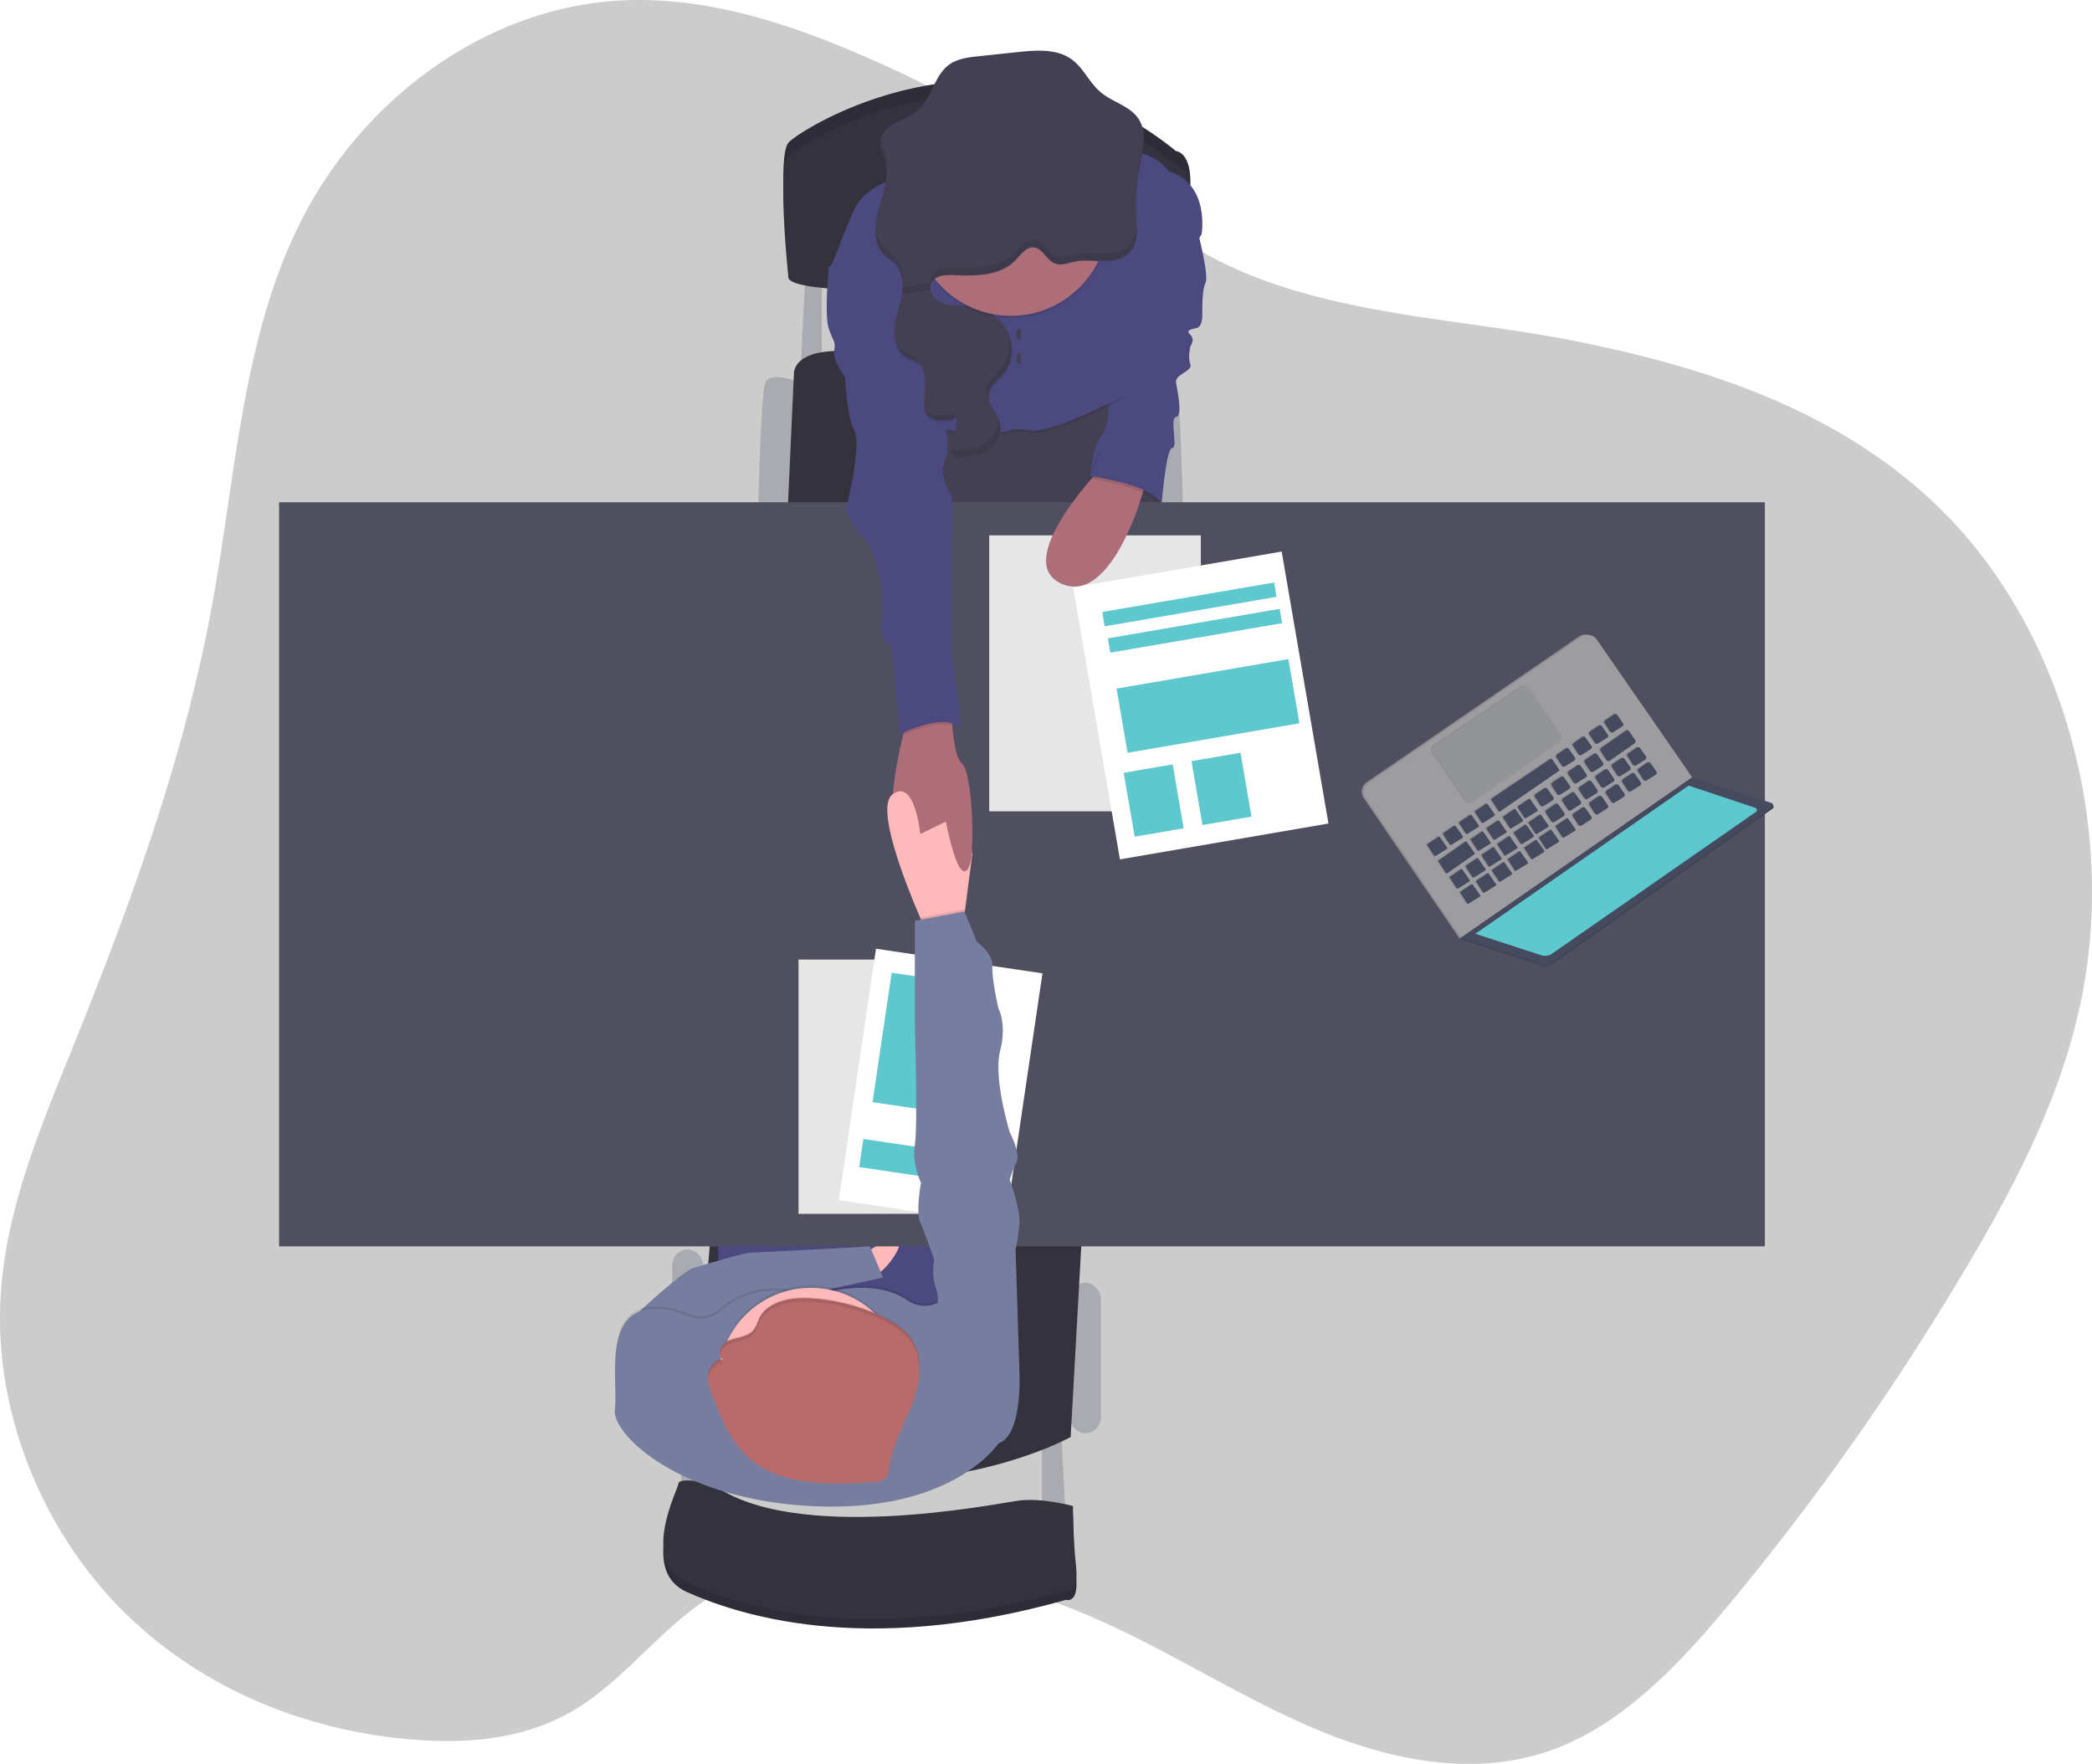 <?xml version="1.0" encoding="UTF-8" standalone="no"?>
<svg
   xmlns:dc="http://purl.org/dc/elements/1.1/"
   xmlns:cc="http://creativecommons.org/ns#"
   xmlns:rdf="http://www.w3.org/1999/02/22-rdf-syntax-ns#"
   xmlns:svg="http://www.w3.org/2000/svg"
   xmlns="http://www.w3.org/2000/svg"
   xmlns:sodipodi="http://sodipodi.sourceforge.net/DTD/sodipodi-0.dtd"
   xmlns:inkscape="http://www.inkscape.org/namespaces/inkscape"
   id="78bf026f-5d34-4e97-88cf-29aa2cfb8006"
   data-name="Layer 1"
   width="899.664"
   height="758.565"
   viewBox="0 0 899.664 758.565"
   version="1.1"
   sodipodi:docname="interview.svg"
   inkscape:version="1.0 (9f2f71dc58, 2020-08-02)">
  <defs
     id="defs1584">
    <filter
       inkscape:collect="always"
       style="color-interpolation-filters:sRGB"
       id="filter1121"
       x="-0.001"
       width="1.003"
       y="-0.002"
       height="1.003">
      <feGaussianBlur
         inkscape:collect="always"
         stdDeviation="0.536"
         id="feGaussianBlur1123" />
    </filter>
  </defs>
  <sodipodi:namedview
     pagecolor="#ffffff"
     bordercolor="#666666"
     borderopacity="1"
     objecttolerance="10"
     gridtolerance="10"
     guidetolerance="10"
     inkscape:pageopacity="0"
     inkscape:pageshadow="2"
     inkscape:window-width="1920"
     inkscape:window-height="1005"
     id="namedview1582"
     showgrid="false"
     fit-margin-top="0"
     fit-margin-left="0"
     fit-margin-right="0"
     fit-margin-bottom="0"
     inkscape:zoom="1.0493428"
     inkscape:cx="357.58284"
     inkscape:cy="379.27476"
     inkscape:window-x="0"
     inkscape:window-y="40"
     inkscape:window-maximized="1"
     inkscape:current-layer="78bf026f-5d34-4e97-88cf-29aa2cfb8006"
     inkscape:document-rotation="0" />
  <title
     id="title1237">interview</title>
  <path
     d="M 382.742,29.15 C 346.171,12.39 307.526,-1.61 268.076,0.15 210.071,2.73 154.389,42.06 127.121,99.81 103.986,148.74 101.131,206.09 91.165,260.39 c -12.265,66.89 -35.799,130.48 -60.926,192.65 -13.493,33.4 -27.733,67.52 -29.949,104.13 -3.07,50.83 18.48,101.48 52.279,135.29 33.799,33.81 78.684,51.65 123.736,55.54 23.974,2.07 49.026,0.15 70.32,-12.43 22.53,-13.31 38.952,-37.36 61.573,-50.48 20.961,-12.16 45.483,-13.86 69.017,-12.28 a 327.484,394.64 0 0 1 90.103,21.6 c 32.894,13.92 63.482,34.09 96.26,48.21 32.778,14.12 69.49,22 103.032,10.22 31.534,-11.07 56.428,-37.95 78.875,-65.17 a 958.602,1155.18 0 0 0 100.592,-143.39 c 20.256,-34.21 39.11,-70.3 48.064,-110.17 17.128,-76.23 -6.439,-162.23 -58.71,-214.29 -43.309,-43.13 -101.43,-61.85 -158.323,-73.21 -51.881,-10.36 -111.869,-11 -159.626,-38 C 471.94,82.83 430.499,51.05 382.742,29.15 Z"
     fill="#5dc8cd"
     opacity="0.1"
     id="path1239"
     style="stroke-width:0.911;fill:#cccccc;opacity:1;filter:url(#filter1121)" />
  <polygon
     points="642.91,655.33 640.91,616.33 632.58,619 632.58,655.33 "
     fill="#aaabb0"
     id="polygon1241"
     transform="translate(-184.492,-0.01)" />
  <polygon
     points="487.75,648 485.75,609 477.41,611.67 477.41,648 "
     fill="#aaabb0"
     id="polygon1243"
     transform="translate(-184.492,-0.01)" />
  <rect
     x="460.088"
     y="551.66"
     width="13.33"
     height="64.67"
     rx="6.67"
     ry="6.67"
     fill="#aaabb0"
     id="rect1245" />
  <rect
     x="289.088"
     y="537.32"
     width="13.33"
     height="79"
     rx="6.67"
     ry="6.67"
     fill="#aaabb0"
     id="rect1247" />
  <path
     d="m 490.428,164.66 c 0,0 13.33,-5.67 15.33,0 2,5.67 3,54.67 3,54.67 h -12.67 z"
     fill="#aaabb0"
     id="path1249" />
  <path
     d="m 344.428,164.66 c 0,0 -13.34,-5.67 -15.34,0 -2,5.67 -3,54.67 -3,54.67 h 12.67 z"
     fill="#aaabb0"
     id="path1251" />
  <polygon
     points="537.91,156.67 537.91,115 530.91,116 528.91,156.67 "
     fill="#aaabb0"
     id="polygon1253"
     transform="translate(-184.492,-0.01)" />
  <path
     d="m 338.758,219.33 2.67,-58.67 c 0,0 -1,-13 30.66,-9 31.66,4 124.34,12 124.34,12 v 55.67 z"
     fill="#33323d"
     id="path1255" />
  <path
     d="m 465.428,528.33 -5,89.66 c 0,0 -73.34,40.67 -162.34,2 l 8,-94.33 z"
     fill="#33323d"
     id="path1257" />
  <polygon
     points="685.25,233.33 679.25,156.67 580.25,175.33 581.91,233.33 "
     fill="#444053"
     id="polygon1259"
     transform="translate(-184.492,-0.01)" />
  <rect
     x="308.918"
     y="489.99"
     width="97.34"
     height="123.33"
     fill="#4c4981"
     id="rect1261" />
  <path
     d="m 370.428,540.33 c 0,0 14,-11 16.33,-7.67 2.33,3.33 -8.32,17.67 -12.66,16 -4.34,-1.67 -3.67,-8.33 -3.67,-8.33 z"
     fill="#ffb9b9"
     id="path1263" />
  <rect
     x="120.018"
     y="215.99"
     width="638.97"
     height="320"
     fill="#504f60"
     id="rect1265" />
  <path
     d="m 339.088,113.66 c 0,0 -5,-46.67 0,-52.33 5,-5.66 89,-59.34 166.67,3.66 0,0 7.33,0.34 6,17 a 200,200 0 0 0 0.16,31.67 c 0,0 -167.16,12 -172.83,0 z"
     fill="#33323d"
     id="path1267" />
  <path
     d="m 339.088,113.66 c 0,0 -5,-46.67 0,-52.33 5,-5.66 89,-59.34 166.67,3.66 0,0 7.33,0.34 6,17 a 200,200 0 0 0 0.16,31.67 c 0,0 -167.16,12 -172.83,0 z"
     opacity="0.1"
     id="path1269" />
  <path
     d="m 339.088,119.66 c 0,0 -5,-46.67 0,-52.33 5,-5.66 89,-59.34 166.67,3.66 0,0 7.33,0.34 6,17 a 200,200 0 0 0 0.16,31.67 c 0,0 -167.16,12 -172.83,0 z"
     fill="#33323d"
     id="path1271" />
  <path
     d="m 514.758,98.33 c 0,0 5.33,20 3.67,23.33 -1.66,3.33 -1.36,12.67 -1.36,12.67 0,0 0.36,6 -2.31,6.66 -2.67,0.66 -5,1 -2.84,3 2.16,2 0,5 0,5 0,0 -1.17,4.67 0,7.67 1.17,3 -6.84,4.25 -6.16,8 0.68,3.75 2.92,14.33 0,14.67 -2.92,0.34 1,13.33 -1.63,13.33 -2.63,0 -4.5,23.33 -4.5,23.33 0,0 -18.5,-15.66 -30.83,-11.33 0,0 1,-13 5,-17.67 4,-4.67 2.79,-16.66 2.79,-16.66 l 19.84,-59.67 z"
     fill="#4c4981"
     id="path1273" />
  <path
     d="m 415.758,374.11 c -4.33,4.79 -9,-20.79 -9,-20.79 0,0 -12.33,17 -20.33,5.67 -5.54,-7.85 -1.17,-30.09 2,-43 1.42,-5.74 2.62,-9.64 2.62,-9.64 l 18,-3 c 0,0 0.06,3.92 0.46,8.68 0.54,6.43 1.71,14.41 4.2,16.32 4.39,3.31 6.39,40.93 2.05,45.76 z"
     fill="#ae6e79"
     id="path1275" />
  <path
     d="m 406.428,74.66 c 0,0 -31.34,-0.33 -39,16.33 -7.66,16.66 -8,22.34 -11,25 -3,2.66 32.66,16.67 32.66,16.67 l 1.67,57.33 c 0,0 7,-7.09 18.33,-3.88 11.33,3.21 25.67,0 25.67,0 0,0 -0.67,-1.21 8.67,0 9.34,1.21 39,-14.45 39,-14.45 0,0 0.49,-25.08 -0.17,-30.42 -0.66,-5.34 21.16,-44.58 21.16,-44.58 0,0 17,-16.33 -0.66,-22 0,0 -6.25,-9.42 -22.33,-9.33 -16.08,0.09 -74,9.33 -74,9.33 z"
     opacity="0.1"
     id="path1277" />
  <path
     d="m 406.428,73.66 c 0,0 -31.34,-0.33 -39,16.33 -7.66,16.66 -8,22.34 -11,25 -3,2.66 32.66,16.67 32.66,16.67 l 1.67,57.33 c 0,0 7,-7.09 18.33,-3.88 11.33,3.21 25.67,0 25.67,0 0,0 -0.67,-1.21 8.67,0 9.34,1.21 39,-14.45 39,-14.45 0,0 11.66,-19 11,-24.33 -0.66,-5.33 23.33,-45.67 23.33,-45.67 0,0 3.67,-21.33 -14,-27 0,0 -6.25,-9.42 -22.33,-9.33 -16.08,0.09 -74,9.33 -74,9.33 z"
     fill="#4c4981"
     id="path1279" />
  <path
     d="m 409.588,312 c -6.87,-2.14 -17.65,2.58 -21.08,4 1.42,-5.74 2.62,-9.64 2.62,-9.64 l 18,-3 c 0,0 0.03,3.92 0.46,8.64 z"
     opacity="0.1"
     id="path1281" />
  <path
     d="m 366.088,114.99 h -9.66 c 0,0 -2,20.34 0,26.34 2,6 3,5.13 2.33,9.57 -0.67,4.44 4.67,11.24 4.67,11.24 0,0 0.66,16.76 4,23 3.34,6.24 -3.67,34.22 -3.67,34.22 a 40.26,40.26 0 0 0 8.33,13 c 5.67,5.66 8.67,26.66 7,34.66 -1.67,8 4.67,11 4.67,11 0,0 2.67,37.34 3.67,37.34 1,0 20.33,-10 26.33,-1.34 l -4.67,-34.33 0.34,-66.33 c 0,0 -6.34,-8.34 -3,-15.67 3.34,-7.33 -2.67,-24.67 -2.67,-24.67 l -8.67,-38.66 z"
     fill="#4c4981"
     id="path1283" />
  <path
     d="m 306.088,641.99 c 0,0 -14,-3 -14.33,0 -0.33,3 -16.67,33.67 3.67,42.67 20.34,9 74.66,28.33 163,3.33 0,0 5.66,2 4.33,-10.33 -1.33,-12.33 -1.33,-26 -1.33,-26 0,0 -13.34,-3.67 -23.34,-2.33 -10,1.34 -97,19 -132,-7.34 z"
     fill="#33323d"
     id="path1285" />
  <path
     d="m 306.088,641.99 c 0,0 -14,-3 -14.33,0 -0.33,3 -16.67,33.67 3.67,42.67 20.34,9 74.66,28.33 163,3.33 0,0 5.66,2 4.33,-10.33 -1.33,-12.33 -1.33,-26 -1.33,-26 0,0 -13.34,-3.67 -23.34,-2.33 -10,1.34 -97,19 -132,-7.34 z"
     opacity="0.1"
     id="path1287" />
  <path
     d="m 306.088,637.99 c 0,0 -14,-3 -14.33,0 -0.33,3 -16.67,33.67 3.67,42.67 20.34,9 74.66,28.33 163,3.33 0,0 5.66,2 4.33,-10.33 -1.33,-12.33 -1.33,-26 -1.33,-26 0,0 -13.34,-3.67 -23.34,-2.33 -10,1.34 -97,19 -132,-7.34 z"
     fill="#33323d"
     id="path1289" />
  <path
     d="m 387.728,126.97 c -0.86,4.89 -2.81,9.59 -3.11,14.54 -0.3,4.95 1.61,10.58 6.18,12.52 a 20.83,20.83 0 0 1 3.69,1.5 c 1.76,1.19 2.48,3.43 2.85,5.53 a 30.2,30.2 0 0 1 0.35,8.22 c -0.25,2.76 -0.84,5.73 0.52,8.14 2.39,4.27 8.62,3.64 13.36,2.44 l -1.63,12.63 c -0.13,1 -0.21,2.13 0.52,2.81 a 3.15,3.15 0 0 0 2.4,0.52 c 4.12,-0.26 8.36,-0.83 11.89,-3 3.53,-2.17 6.16,-6.21 5.49,-10.28 -0.78,-4.72 -5.66,-8.47 -5,-13.21 0.51,-3.67 4.1,-6 6.46,-8.82 4.27,-5.16 4.5,-13 1.15,-18.84 -3.35,-5.84 -9.82,-9.46 -16.48,-10.12 -3.69,-0.37 -7.53,0.08 -11,-1.2 a 8.34,8.34 0 0 1 -5.1,-5.38"
     fill="#444053"
     id="path1291" />
  <path
     d="m 271.428,571.66 3.49,-7.6 c 0,0 18.84,-17.55 23.17,-18.78 4.33,-1.23 22,-6.59 24.67,-6.59 2.67,0 51.34,-2.67 51.34,-2.67 l 5.66,13.34 -61.08,13.41 -20.59,15 z"
     fill="#767d9f"
     id="path1293" />
  <path
     d="m 418.178,366.99 -3.19,24.55 -1.23,9.45 -14.33,2 c 0,0 -1.55,-3.32 -3.74,-8.42 -6.65,-15.48 -19.17,-47.4 -11.91,-52.91 9.65,-7.34 12,17 12,17 l 11,-5.34 z"
     fill="#ffb9b9"
     id="path1295" />
  <rect
     x="343.418"
     y="412.66"
     width="72.37"
     height="109.33"
     fill="#ffffff"
     id="rect1297" />
  <rect
     x="343.418"
     y="412.66"
     width="72.37"
     height="109.33"
     opacity="0.1"
     id="rect1299" />
  <rect
     x="432.343"
     y="348.51"
     width="72.37"
     height="109.33"
     transform="rotate(8.41)"
     fill="#ffffff"
     id="rect1301" />
  <rect
     x="440.519"
     y="357.728"
     width="37.25"
     height="56.27"
     transform="rotate(8.41)"
     fill="#5dc8cd"
     id="rect1303" />
  <rect
     x="438.927"
     y="430.246"
     width="45.13"
     height="12.22"
     transform="rotate(8.41)"
     fill="#5dc8cd"
     id="rect1305" />
  <circle
     cx="434.758"
     cy="94.99"
     r="41.83"
     opacity="0.1"
     id="circle1307" />
  <circle
     cx="434.758"
     cy="93.99"
     r="41.83"
     fill="#ae6e79"
     id="circle1309" />
  <path
     d="m 400.268,124.99 a 4.76,4.76 0 0 1 0.29,-3.23 c 1.59,-3.31 6.12,-3.6 9.79,-3.43 8.63,0.4 18.1,0.45 24.85,-5 2.8,-2.24 5.93,-7.87 10,-6.8 3.62,0.95 5.13,5.86 8.9,6.95 2.73,0.79 5.56,-0.47 8.34,-1 4,-0.79 8.1,-0.13 12.16,-0.1 4.06,0.03 8.47,-0.74 11.24,-3.71 3.74,-4 3.13,-10.25 2.8,-15.73 a 84.69,84.69 0 0 1 1.43,-21.14 c 1.36,-6.92 3.45,-14.66 -0.37,-20.59 -3.64,-5.65 -11.18,-7.2 -16.33,-11.53 -4.82,-4 -7.37,-10.41 -12.46,-14.12 -6.41,-4.67 -15.12,-4 -23,-3.19 l -17.1,1.82 c -4.41,0.47 -9,1 -12.63,3.63 -6.55,4.74 -7.45,14.59 -13.65,19.78 -2.76,2.3 -6.29,3.44 -9.44,5.16 -3.15,1.72 -6.19,4.44 -6.55,8 -0.3,3 1.32,5.77 2.11,8.66 1.87,6.9 -1.05,14 -2.92,20.95 -1.87,6.95 -2.23,15.39 3.2,20 1.1,0.94 2.38,1.66 3.45,2.64 3.67,3.35 4.17,9 3.32,13.88"
     fill="#444053"
     id="path1311" />
  <ellipse
     cx="438.168"
     cy="143.74"
     rx="1"
     ry="2.5"
     fill="#444053"
     id="ellipse1313" />
  <ellipse
     cx="438.168"
     cy="154.16"
     rx="1"
     ry="2.5"
     fill="#444053"
     id="ellipse1315" />
  <path
     d="m 415.988,374.04 c 1.07,-1.23 1.78,-4.39 2.19,-8.56 l -11.92,-14.86 c 0,0 5.05,28.81 9.73,23.42 z"
     fill="#ae6e79"
     id="path1317" />
  <path
     d="m 429.428,619.66 c 0,0 -19.56,30.24 -80.67,27 -57.57,-3 -85.67,-31.33 -84.33,-41.33 1.34,-10 -3.67,-34.34 8.66,-41.34 7.15,-4.05 16.56,-1.65 23.2,1.09 a 13.1,13.1 0 0 0 13.77,-2.47 c 6.07,-5.47 17.39,-11.63 35.26,-6.78 a 12.7,12.7 0 0 0 7,-0.13 c 7.44,-2.27 25.15,-6.21 38,2.54 a 13,13 0 0 0 13.92,0.53 l 0.18,-0.11 c 6,-3.67 34,31 34,31 0,0 1.34,26.67 -8.99,30 z"
     opacity="0.1"
     id="path1319" />
  <path
     d="m 429.428,620.66 c 0,0 -19.56,30.24 -80.67,27 -57.57,-3 -85.67,-31.33 -84.33,-41.33 1.34,-10 -3.67,-34.34 8.66,-41.34 7.15,-4.05 16.56,-1.65 23.2,1.09 a 13.1,13.1 0 0 0 13.77,-2.47 c 6.07,-5.47 17.39,-11.63 35.26,-6.78 a 12.7,12.7 0 0 0 7,-0.13 c 7.44,-2.27 25.15,-6.21 38,2.54 a 13,13 0 0 0 13.92,0.53 l 0.18,-0.11 c 6,-3.67 34,31 34,31 0,0 1.34,26.67 -8.99,30 z"
     fill="#767d9f"
     id="path1321" />
  <circle
     cx="348.758"
     cy="592.66"
     r="39.84"
     opacity="0.1"
     id="circle1323" />
  <circle
     cx="348.758"
     cy="593.66"
     r="39.84"
     fill="#ffb9b9"
     id="circle1325" />
  <path
     d="m 337.338,559.22 c -4.18,1.13 -8.3,3.29 -10.34,6.84 -1.23,2.14 -1.66,4.71 -3.44,6.49 -2.52,2.53 -6.77,2.58 -10.18,4 -3.41,1.42 -5.66,6.42 -2.32,8 -3.48,0.18 -6.06,3.39 -6.49,6.58 -0.43,3.19 0.78,6.37 1.95,9.41 3.82,9.84 7.93,20.11 16.35,27.11 13.72,11.42 34.4,10.89 52.83,9.68 a 8.64,8.64 0 0 0 4.33,-1 c 2,-1.32 2.25,-3.85 2.58,-6.07 1.39,-9.48 6.53,-18.09 9.89,-27.14 3.36,-9.05 4.74,-19.68 -0.92,-27.69 -8.33,-11.88 -40.22,-20.01 -54.24,-16.21 z"
     fill="#b96b6b"
     id="path1327" />
  <path
     d="m 414.988,391.54 -1.23,9.45 -14.33,2 c 0,0 -1.55,-3.32 -3.74,-8.42 l 19.07,-3.58 z"
     opacity="0.1"
     id="path1329" />
  <path
     d="m 430.088,600.33 8.34,-9.67 -1.67,-53.33 a 86.51,86.51 0 0 0 1.67,-11.67 c 0.33,-5.67 -4.17,-18.33 -4.17,-18.33 a 39.71,39.71 0 0 1 2.83,-7.34 c 2,-4 -2.82,-13 -2.82,-13 0,0 -7.18,-23.33 -4.18,-35 3,-11.67 -0.73,-18.33 -0.73,-18.33 0,0 -2.93,-13 -2.6,-18.33 0.33,-5.33 -6.67,-10.34 -6.67,-10.34 l -5.33,-13 -21.33,4 v 45 c 0,0 1.33,43 0,51.34 -1.33,8.34 2.66,16.33 2.66,16.33 0,0 -2.33,12.33 -0.33,17 2,4.67 6,16 6,16 a 26,26 0 0 0 0.67,12.16 c 2,5.84 0,9.17 0,9.17 z"
     fill="#767d9f"
     id="path1331" />
  <g
     opacity="0.1"
     id="g1341"
     transform="translate(-184.492,-0.01)">
    <path
       d="M 732.51,139.23 A 84.66,84.66 0 0 0 731,157 a 85.07,85.07 0 0 1 1.55,-14.76 c 0.88,-4.44 2,-9.22 1.76,-13.65 a 83,83 0 0 1 -1.8,10.64 z"
       transform="translate(-57.92,-70.71)"
       id="path1333" />
    <path
       d="m 626.82,180.51 c -1.07,-1 -2.35,-1.7 -3.45,-2.65 -2.92,-2.49 -4.15,-6.1 -4.39,-10 -0.29,5 0.73,9.84 4.39,13 1.1,0.95 2.38,1.67 3.45,2.65 a 12.22,12.22 0 0 1 3.62,8.35 c 0.29,-4.2 -0.56,-8.57 -3.62,-11.35 z"
       transform="translate(-57.92,-70.71)"
       id="path1335" />
    <path
       d="m 623.63,143.17 a 18.85,18.85 0 0 0 -0.54,-6.29 c -0.58,-2.14 -1.62,-4.23 -2,-6.38 0,0.23 -0.08,0.47 -0.11,0.72 -0.29,3 1.33,5.77 2.11,8.66 a 17,17 0 0 1 0.54,3.29 z"
       transform="translate(-57.92,-70.71)"
       id="path1337" />
    <path
       d="m 728.28,176.1 c -2.77,3 -7.18,3.74 -11.24,3.71 -4.06,-0.03 -8.17,-0.69 -12.16,0.11 -2.78,0.56 -5.61,1.81 -8.34,1 -3.77,-1.09 -5.28,-6 -8.89,-6.95 -4.11,-1.08 -7.24,4.55 -10,6.79 -6.75,5.4 -16.22,5.35 -24.85,5 -3.67,-0.17 -8.2,0.12 -9.78,3.44 a 4.64,4.64 0 0 0 -0.29,3.23 l -12.22,1.92 a 23.71,23.71 0 0 1 -0.33,3 l 12.55,-2 a 4.64,4.64 0 0 1 0.29,-3.23 c 1.58,-3.32 6.11,-3.61 9.78,-3.44 8.63,0.4 18.1,0.45 24.85,-5 2.8,-2.24 5.93,-7.87 10,-6.79 3.61,0.94 5.12,5.86 8.89,6.95 2.73,0.78 5.56,-0.47 8.34,-1 4,-0.8 8.1,-0.14 12.16,-0.11 4.06,0.03 8.47,-0.74 11.24,-3.71 2.77,-2.97 3.17,-7.4 3,-11.72 -0.12,3.35 -0.81,6.45 -3,8.8 z"
       transform="translate(-57.92,-70.71)"
       id="path1339" />
  </g>
  <g
     opacity="0.1"
     id="g1351"
     transform="translate(-184.492,-0.01)">
    <path
       d="m 635.71,224.13 a 20.23,20.23 0 0 0 -3.69,-1.5 9.55,9.55 0 0 1 -4.83,-4.94 c 0.75,3.45 2.65,6.59 5.83,7.94 a 20.23,20.23 0 0 1 3.69,1.5 5.54,5.54 0 0 1 1.77,2.07 c -0.4,-1.96 -1.13,-3.96 -2.77,-5.07 z"
       transform="translate(-57.92,-70.71)"
       id="path1343" />
    <path
       d="m 652.79,248.46 c -4.61,1.17 -10.63,1.78 -13.16,-2.13 a 6.87,6.87 0 0 0 0.8,2.69 c 2.16,3.85 7.44,3.72 11.93,2.77 z"
       transform="translate(-57.92,-70.71)"
       id="path1345" />
    <path
       d="m 671.47,251.2 c 0.64,4.06 -2,8.11 -5.5,10.24 -3.5,2.13 -7.77,2.72 -11.89,3 a 4.08,4.08 0 0 1 -1.94,-0.22 2.38,2.38 0 0 0 2.94,3.22 c 4.12,-0.26 8.36,-0.83 11.89,-3 3.53,-2.17 6.17,-6.21 5.49,-10.28 a 11.34,11.34 0 0 0 -0.99,-2.96 z"
       transform="translate(-57.92,-70.71)"
       id="path1347" />
    <path
       d="m 675.91,215 a 16.46,16.46 0 0 1 -3,14.15 c -2.36,2.86 -5.95,5.15 -6.46,8.82 a 8.33,8.33 0 0 0 1,4.87 6.5,6.5 0 0 1 0,-1.87 c 0.51,-3.67 4.1,-6 6.46,-8.82 3.88,-4.69 4.42,-11.6 2,-17.15 z"
       transform="translate(-57.92,-70.71)"
       id="path1349" />
  </g>
  <g
     opacity="0.1"
     id="g1357"
     transform="translate(-184.492,-0.01)">
    <path
       d="m 555.8,648.81 c 3.4,-1.41 7.65,-1.46 10.18,-4 1.78,-1.78 2.21,-4.35 3.44,-6.48 2,-3.56 6.15,-5.71 10.33,-6.84 14,-3.8 45.92,4.32 54.24,16.09 a 21.85,21.85 0 0 1 3.82,12.08 22.58,22.58 0 0 0 -3.81,-14.07 c -8.32,-11.77 -40.21,-19.89 -54.24,-16.09 -4.18,1.13 -8.3,3.28 -10.33,6.84 -1.23,2.13 -1.66,4.7 -3.44,6.48 -2.53,2.53 -6.78,2.58 -10.18,4 -2.59,1.07 -4.51,4.23 -3.81,6.35 a 6.88,6.88 0 0 1 3.8,-4.36 z"
       transform="translate(-57.92,-70.71)"
       id="path1353" />
    <path
       d="m 547,663.34 c 0.42,-3.2 3,-6.4 6.49,-6.58 a 2.66,2.66 0 0 1 -1.53,-1.71 7.77,7.77 0 0 0 -5,6.29 10.57,10.57 0 0 0 0,2.45 c 0.04,-0.15 0.04,-0.3 0.04,-0.45 z"
       transform="translate(-57.92,-70.71)"
       id="path1355" />
  </g>
  <rect
     x="425.418"
     y="230.23"
     width="91"
     height="118.67"
     fill="#ffffff"
     id="rect1359" />
  <rect
     x="425.418"
     y="230.23"
     width="91"
     height="118.67"
     opacity="0.1"
     id="rect1361" />
  <rect
     x="412"
     y="327.197"
     width="91"
     height="118.67"
     transform="rotate(-9.76)"
     fill="#ffffff"
     id="rect1363" />
  <rect
     x="419.906"
     y="409.454"
     width="21.38"
     height="27.88"
     transform="rotate(-9.76)"
     fill="#5dc8cd"
     id="rect1365" />
  <rect
     x="449.492"
     y="409.449"
     width="21.38"
     height="27.88"
     transform="rotate(-9.76)"
     fill="#5dc8cd"
     id="rect1367" />
  <rect
     x="423.133"
     y="373.127"
     width="74.975"
     height="28.005"
     transform="rotate(-9.744)"
     fill="#5dc8cd"
     id="rect1369"
     style="stroke-width:1.004" />
  <rect
     x="422.638"
     y="339.617"
     width="74.975"
     height="6.248"
     transform="rotate(-9.744)"
     fill="#5dc8cd"
     id="rect1371"
     style="stroke-width:1.004" />
  <rect
     x="423.109"
     y="351.191"
     width="74.975"
     height="6.248"
     transform="rotate(-9.744)"
     fill="#5dc8cd"
     id="rect1373"
     style="stroke-width:1.004" />
  <path
     d="m 476.588,197.99 c 0,0 -41.83,42 -20.83,52.67 21,10.67 34.67,-35.5 34.67,-35.5 l 3.32,-10.5 z"
     fill="#ae6e79"
     id="path1375" />
  <path
     d="m 472.928,194.28 -5.17,11.42 c 0,0 25.5,3.58 30.83,11.29 l -3.16,-20.15 -3.75,-8.6 z"
     opacity="0.1"
     id="path1377" />
  <path
     d="m 473.928,193.28 -5.17,11.42 c 0,0 25.5,3.58 30.83,11.29 l -3.16,-20.15 -3.75,-8.6 z"
     fill="#4c4981"
     id="path1379" />
  <polygon
     points="812.99,403.98 813.81,403.91 813.91,403.34 812.78,403.26 812.23,403.64 "
     fill="#464a5f"
     id="polygon1381"
     transform="translate(-184.492,-0.01)" />
  <polygon
     points="812.99,403.98 813.81,403.91 813.91,403.34 812.78,403.26 812.23,403.64 "
     opacity="0.1"
     id="polygon1383"
     transform="translate(-184.492,-0.01)" />
  <polygon
     points="811.78,403.08 812.05,402.64 812.3,402.56 812.78,403.26 812.22,403.62 "
     fill="#9c9ca1"
     id="polygon1385"
     transform="translate(-184.492,-0.01)" />
  <polygon
     points="811.78,403.08 812.05,402.64 812.3,402.56 812.78,403.26 812.22,403.62 "
     opacity="0.1"
     id="polygon1387"
     transform="translate(-184.492,-0.01)" />
  <path
     d="m 726.718,334.14 -40.94,-59.13 a 4.87,4.87 0 0 0 -6.78,-1.25 l -91.26,62.64 a 4.89,4.89 0 0 0 -1.27,6.79 l 40.83,59.88 z"
     fill="#9c9ca1"
     id="path1389" />
  <path
     d="m 726.718,334.14 -40.94,-59.13 a 4.87,4.87 0 0 0 -6.78,-1.25 l -91.26,62.64 a 4.89,4.89 0 0 0 -1.27,6.79 l 40.83,59.88 z"
     opacity="0.1"
     id="path1391" />
  <path
     d="m 727.718,334.28 -40.94,-59.13 a 4.88,4.88 0 0 0 -6.79,-1.25 l -91.25,62.68 a 4.9,4.9 0 0 0 -1.28,6.79 l 40.83,59.91 z"
     fill="#9c9ca1"
     id="path1393" />
  <path
     d="m 761.938,345.97 -34,-10.92 -99.44,68.93 34.54,11.3 a 5.23,5.23 0 0 0 4.63,-0.7 l 94.55,-66.76 a 1,1 0 0 0 -0.28,-1.85 z"
     fill="#464a5f"
     id="path1395" />
  <path
     d="m 761.938,345.97 -34,-10.92 -99.44,68.93 34.54,11.3 a 5.23,5.23 0 0 0 4.63,-0.7 l 94.55,-66.76 a 1,1 0 0 0 -0.28,-1.85 z"
     opacity="0.1"
     id="path1397" />
  <path
     d="m 761.728,345.28 -34,-10.93 -99.44,68.93 34.54,11.28 a 5.19,5.19 0 0 0 4.63,-0.69 l 94.55,-66.76 a 1,1 0 0 0 -0.28,-1.83 z"
     fill="#464a5f"
     id="path1399" />
  <g
     opacity="0.1"
     id="g1487"
     transform="translate(-184.492,-0.01)">
    <path
       d="m 954.07,402.36 -2.51,-3.6 a 1,1 0 0 0 -1.36,-0.25 l -3.73,2.49 a 1,1 0 0 0 -0.27,1.35 l 2.31,3.55 a 1,1 0 0 0 1.35,0.29 l 3.93,-2.47 a 1,1 0 0 0 0.28,-1.36 z"
       transform="translate(-57.92,-70.71)"
       id="path1401" />
    <path
       d="m 947.37,407 -2.52,-3.59 a 1,1 0 0 0 -1.36,-0.25 l -3.72,2.51 a 1,1 0 0 0 -0.28,1.35 l 2.31,3.55 a 1,1 0 0 0 1.35,0.3 l 3.94,-2.47 a 1,1 0 0 0 0.28,-1.4 z"
       transform="translate(-57.92,-70.71)"
       id="path1403" />
    <path
       d="m 940.33,411.87 -2.52,-3.59 a 1,1 0 0 0 -1.36,-0.25 l -3.73,2.51 a 1,1 0 0 0 -0.27,1.36 l 2.31,3.55 a 1,1 0 0 0 1.35,0.29 l 3.93,-2.47 a 1,1 0 0 0 0.29,-1.4 z"
       transform="translate(-57.92,-70.71)"
       id="path1405" />
    <path
       d="m 933.2,416.81 -2.52,-3.6 a 1,1 0 0 0 -1.35,-0.25 l -3.73,2.52 a 1,1 0 0 0 -0.27,1.35 l 2.31,3.55 a 1,1 0 0 0 1.34,0.3 l 3.94,-2.48 a 1,1 0 0 0 0.28,-1.39 z"
       transform="translate(-57.92,-70.71)"
       id="path1407" />
    <path
       d="m 926.08,421.74 -2.52,-3.59 a 1,1 0 0 0 -1.36,-0.25 l -3.72,2.51 a 1,1 0 0 0 -0.28,1.35 l 2.31,3.55 a 1,1 0 0 0 1.35,0.3 l 3.94,-2.48 a 1,1 0 0 0 0.28,-1.39 z"
       transform="translate(-57.92,-70.71)"
       id="path1409" />
    <path
       d="m 919.27,427.12 -3.13,-4.46 a 0.45,0.45 0 0 0 -0.63,-0.12 l -4.58,3.09 a 0.45,0.45 0 0 0 -0.13,0.63 l 2.87,4.41 a 0.46,0.46 0 0 0 0.63,0.14 l 4.84,-3 a 0.46,0.46 0 0 0 0.13,-0.69 z"
       transform="translate(-57.92,-70.71)"
       id="path1411" />
    <path
       d="M 912.15,432.05 909,427.59 a 0.46,0.46 0 0 0 -0.64,-0.12 l -4.58,3.09 a 0.46,0.46 0 0 0 -0.12,0.63 l 2.87,4.41 a 0.44,0.44 0 0 0 0.63,0.14 l 4.83,-3 a 0.45,0.45 0 0 0 0.16,-0.69 z"
       transform="translate(-57.92,-70.71)"
       id="path1413" />
    <path
       d="M 905.84,436.42 902.71,432 a 0.46,0.46 0 0 0 -0.63,-0.11 l -4.58,3.08 a 0.47,0.47 0 0 0 -0.13,0.64 l 2.87,4.41 a 0.47,0.47 0 0 0 0.63,0.14 l 4.84,-3 a 0.46,0.46 0 0 0 0.13,-0.74 z"
       transform="translate(-57.92,-70.71)"
       id="path1415" />
    <path
       d="m 898.78,441.3 -3.13,-4.46 a 0.46,0.46 0 0 0 -0.63,-0.11 l -4.58,3.08 a 0.46,0.46 0 0 0 -0.13,0.64 l 2.87,4.41 a 0.47,0.47 0 0 0 0.63,0.14 l 4.84,-3 a 0.47,0.47 0 0 0 0.13,-0.7 z"
       transform="translate(-57.92,-70.71)"
       id="path1417" />
    <path
       d="m 891.94,446 -3.13,-4.46 a 0.45,0.45 0 0 0 -0.63,-0.12 l -4.58,3.09 a 0.45,0.45 0 0 0 -0.13,0.63 l 2.87,4.41 a 0.46,0.46 0 0 0 0.63,0.14 l 4.84,-3 a 0.46,0.46 0 0 0 0.13,-0.69 z"
       transform="translate(-57.92,-70.71)"
       id="path1419" />
    <path
       d="m 885.1,450.78 -3.1,-4.47 a 0.46,0.46 0 0 0 -0.63,-0.11 l -4.58,3.08 a 0.46,0.46 0 0 0 -0.13,0.64 l 2.87,4.41 a 0.47,0.47 0 0 0 0.63,0.14 l 4.84,-3 a 0.46,0.46 0 0 0 0.1,-0.69 z"
       transform="translate(-57.92,-70.71)"
       id="path1421" />
    <path
       d="m 878.26,455.51 -3.13,-4.46 a 0.45,0.45 0 0 0 -0.63,-0.12 l -4.58,3.07 a 0.45,0.45 0 0 0 -0.13,0.63 l 2.87,4.41 a 0.46,0.46 0 0 0 0.63,0.14 l 4.84,-3 a 0.46,0.46 0 0 0 0.13,-0.67 z"
       transform="translate(-57.92,-70.71)"
       id="path1423" />
    <path
       d="m 949.57,395.85 -2.52,-3.6 A 1,1 0 0 0 945.69,392 l -3.69,2.52 a 1,1 0 0 0 -0.28,1.35 l 2.31,3.55 a 1,1 0 0 0 1.35,0.29 l 3.94,-2.47 a 1,1 0 0 0 0.25,-1.39 z"
       transform="translate(-57.92,-70.71)"
       id="path1425" />
    <path
       d="M 939.72,381.62 937.2,378 a 1,1 0 0 0 -1.35,-0.25 l -3.73,2.51 a 1,1 0 0 0 -0.28,1.35 l 2.31,3.55 a 1,1 0 0 0 1.35,0.3 l 3.94,-2.47 a 1,1 0 0 0 0.28,-1.37 z"
       transform="translate(-57.92,-70.71)"
       id="path1427" />
    <path
       d="m 942.86,400.49 -2.52,-3.59 a 1,1 0 0 0 -1.35,-0.25 l -3.73,2.51 a 1,1 0 0 0 -0.27,1.35 l 2.3,3.55 a 1,1 0 0 0 1.35,0.3 l 3.94,-2.47 a 1,1 0 0 0 0.28,-1.4 z"
       transform="translate(-57.92,-70.71)"
       id="path1429" />
    <path
       d="m 935.82,405.36 -2.52,-3.59 a 1,1 0 0 0 -1.36,-0.25 l -3.72,2.48 a 1,1 0 0 0 -0.28,1.36 l 2.31,3.55 a 1,1 0 0 0 1.35,0.29 l 3.94,-2.47 a 1,1 0 0 0 0.28,-1.37 z"
       transform="translate(-57.92,-70.71)"
       id="path1431" />
    <path
       d="m 928.69,410.3 -2.51,-3.6 a 1,1 0 0 0 -1.36,-0.25 l -3.73,2.55 a 1,1 0 0 0 -0.27,1.35 l 2.31,3.55 a 1,1 0 0 0 1.35,0.29 l 3.93,-2.47 a 1,1 0 0 0 0.28,-1.42 z"
       transform="translate(-57.92,-70.71)"
       id="path1433" />
    <path
       d="m 933.17,386.49 -2.52,-3.59 a 1,1 0 0 0 -1.35,-0.25 l -3.73,2.51 a 1,1 0 0 0 -0.28,1.35 l 2.31,3.55 a 1,1 0 0 0 1.35,0.3 l 3.94,-2.47 a 1,1 0 0 0 0.28,-1.4 z"
       transform="translate(-57.92,-70.71)"
       id="path1435" />
    <path
       d="m 926.13,391.37 -2.52,-3.6 a 1,1 0 0 0 -1.36,-0.25 l -3.72,2.48 a 1,1 0 0 0 -0.28,1.35 l 2.31,3.55 a 1,1 0 0 0 1.35,0.29 l 3.94,-2.47 a 1,1 0 0 0 0.28,-1.35 z"
       transform="translate(-57.92,-70.71)"
       id="path1437" />
    <path
       d="m 919,396.3 -2.52,-3.59 a 1,1 0 0 0 -1.35,-0.26 L 911.4,395 a 1,1 0 0 0 -0.27,1.35 l 2.31,3.55 a 1,1 0 0 0 1.35,0.3 l 3.93,-2.48 A 1,1 0 0 0 919,396.3 Z"
       transform="translate(-57.92,-70.71)"
       id="path1439" />
    <path
       d="m 921.57,415.23 -2.52,-3.59 a 1,1 0 0 0 -1.35,-0.26 l -3.7,2.52 a 1,1 0 0 0 -0.27,1.35 l 2.27,3.55 a 1,1 0 0 0 1.34,0.3 l 3.94,-2.48 a 1,1 0 0 0 0.29,-1.39 z"
       transform="translate(-57.92,-70.71)"
       id="path1441" />
    <path
       d="m 914.45,420.16 -2.52,-3.59 a 1,1 0 0 0 -1.36,-0.25 l -3.72,2.51 a 1,1 0 0 0 -0.28,1.35 l 2.31,3.55 a 1,1 0 0 0 1.35,0.3 l 3.94,-2.47 a 1,1 0 0 0 0.28,-1.4 z"
       transform="translate(-57.92,-70.71)"
       id="path1443" />
    <path
       d="m 907.64,425.54 -3.13,-4.46 a 0.45,0.45 0 0 0 -0.63,-0.12 l -4.58,3.09 a 0.45,0.45 0 0 0 -0.13,0.63 l 2.87,4.41 a 0.45,0.45 0 0 0 0.63,0.14 l 4.84,-3 a 0.46,0.46 0 0 0 0.13,-0.69 z"
       transform="translate(-57.92,-70.71)"
       id="path1445" />
    <path
       d="m 901.33,429.91 -3.13,-4.47 a 0.46,0.46 0 0 0 -0.63,-0.11 l -4.57,3.08 a 0.47,0.47 0 0 0 -0.13,0.64 l 2.87,4.41 a 0.47,0.47 0 0 0 0.63,0.14 l 4.84,-3 a 0.44,0.44 0 0 0 0.12,-0.69 z"
       transform="translate(-57.92,-70.71)"
       id="path1447" />
    <path
       d="m 894.27,434.79 -3.13,-4.46 a 0.46,0.46 0 0 0 -0.63,-0.11 l -4.58,3.08 a 0.45,0.45 0 0 0 -0.13,0.63 l 2.87,4.42 a 0.47,0.47 0 0 0 0.63,0.14 l 4.84,-3 a 0.47,0.47 0 0 0 0.13,-0.7 z"
       transform="translate(-57.92,-70.71)"
       id="path1449" />
    <path
       d="m 887.43,439.53 -3.13,-4.46 a 0.45,0.45 0 0 0 -0.63,-0.12 l -4.58,3.05 a 0.45,0.45 0 0 0 -0.13,0.63 l 2.87,4.41 a 0.46,0.46 0 0 0 0.63,0.14 l 4.84,-3 a 0.46,0.46 0 0 0 0.13,-0.65 z"
       transform="translate(-57.92,-70.71)"
       id="path1451" />
    <path
       d="M 931.13,398.59 928.61,395 a 1,1 0 0 0 -1.35,-0.25 l -3.73,2.52 a 1,1 0 0 0 -0.27,1.35 l 2.31,3.55 a 1,1 0 0 0 1.34,0.29 l 3.94,-2.47 a 1,1 0 0 0 0.28,-1.4 z"
       transform="translate(-57.92,-70.71)"
       id="path1453" />
    <path
       d="m 924,403.53 -2.52,-3.6 a 1,1 0 0 0 -1.36,-0.25 l -3.72,2.52 a 1,1 0 0 0 -0.28,1.35 l 2.31,3.55 a 1,1 0 0 0 1.35,0.3 l 3.94,-2.48 a 1,1 0 0 0 0.28,-1.39 z"
       transform="translate(-57.92,-70.71)"
       id="path1455" />
    <path
       d="m 916.89,408.46 -2.52,-3.59 a 1,1 0 0 0 -1.36,-0.25 l -3.73,2.51 a 1,1 0 0 0 -0.27,1.35 l 2.31,3.55 a 1,1 0 0 0 1.35,0.3 l 3.93,-2.48 a 1,1 0 0 0 0.29,-1.39 z"
       transform="translate(-57.92,-70.71)"
       id="path1457" />
    <path
       d="m 909.76,413.39 -2.52,-3.59 a 1,1 0 0 0 -1.35,-0.25 l -3.73,2.51 a 1,1 0 0 0 -0.27,1.35 l 2.31,3.59 a 1,1 0 0 0 1.34,0.3 l 3.94,-2.47 a 1,1 0 0 0 0.28,-1.44 z"
       transform="translate(-57.92,-70.71)"
       id="path1459" />
    <path
       d="m 903,418.77 -3.13,-4.46 a 0.45,0.45 0 0 0 -0.63,-0.12 l -4.58,3.09 a 0.46,0.46 0 0 0 -0.13,0.63 l 2.87,4.42 a 0.45,0.45 0 0 0 0.63,0.13 l 4.84,-3 a 0.46,0.46 0 0 0 0.13,-0.69 z"
       transform="translate(-57.92,-70.71)"
       id="path1461" />
    <path
       d="m 896.65,423.14 -3.13,-4.47 a 0.47,0.47 0 0 0 -0.64,-0.11 l -4.57,3.08 a 0.47,0.47 0 0 0 -0.13,0.64 l 2.87,4.41 a 0.46,0.46 0 0 0 0.63,0.14 l 4.84,-3 a 0.46,0.46 0 0 0 0.13,-0.69 z"
       transform="translate(-57.92,-70.71)"
       id="path1463" />
    <path
       d="m 889.59,428 -3.13,-4.47 a 0.47,0.47 0 0 0 -0.64,-0.11 l -4.58,3.08 a 0.48,0.48 0 0 0 -0.13,0.64 l 2.88,4.41 a 0.46,0.46 0 0 0 0.63,0.14 l 4.83,-3 a 0.45,0.45 0 0 0 0.14,-0.69 z"
       transform="translate(-57.92,-70.71)"
       id="path1465" />
    <path
       d="m 882.75,432.76 -3.13,-4.46 a 0.46,0.46 0 0 0 -0.64,-0.12 l -4.58,3.09 a 0.46,0.46 0 0 0 -0.12,0.63 l 2.87,4.41 a 0.44,0.44 0 0 0 0.63,0.14 l 4.83,-3 a 0.45,0.45 0 0 0 0.14,-0.69 z"
       transform="translate(-57.92,-70.71)"
       id="path1467" />
    <path
       d="m 880.59,444.26 -3.13,-4.46 a 0.46,0.46 0 0 0 -0.63,-0.11 l -4.58,3.08 a 0.45,0.45 0 0 0 -0.13,0.63 l 2.87,4.42 a 0.47,0.47 0 0 0 0.63,0.14 l 4.84,-3 a 0.47,0.47 0 0 0 0.13,-0.7 z"
       transform="translate(-57.92,-70.71)"
       id="path1469" />
    <path
       d="m 873.75,449 -3.13,-4.46 a 0.45,0.45 0 0 0 -0.63,-0.12 l -4.58,3.09 a 0.45,0.45 0 0 0 -0.13,0.63 l 2.87,4.41 a 0.46,0.46 0 0 0 0.63,0.14 l 4.84,-3 a 0.46,0.46 0 0 0 0.13,-0.69 z"
       transform="translate(-57.92,-70.71)"
       id="path1471" />
    <path
       d="m 884.49,420.66 -3,-4.2 a 0.62,0.62 0 0 0 -0.85,-0.15 l -4.32,2.91 a 0.61,0.61 0 0 0 -0.17,0.85 l 2.7,4.15 a 0.6,0.6 0 0 0 0.84,0.19 l 4.57,-2.87 a 0.62,0.62 0 0 0 0.23,-0.88 z"
       transform="translate(-57.92,-70.71)"
       id="path1473" />
    <path
       d="m 877.65,425.4 -2.95,-4.2 a 0.61,0.61 0 0 0 -0.85,-0.16 l -4.32,2.96 a 0.6,0.6 0 0 0 -0.17,0.84 l 2.7,4.16 a 0.62,0.62 0 0 0 0.84,0.19 l 4.57,-2.87 a 0.62,0.62 0 0 0 0.18,-0.92 z"
       transform="translate(-57.92,-70.71)"
       id="path1475" />
    <path
       d="m 870.81,430.14 -2.95,-4.21 a 0.62,0.62 0 0 0 -0.85,-0.15 l -4.32,2.91 a 0.61,0.61 0 0 0 -0.17,0.85 l 2.7,4.15 a 0.6,0.6 0 0 0 0.84,0.19 l 4.57,-2.87 a 0.61,0.61 0 0 0 0.18,-0.87 z"
       transform="translate(-57.92,-70.71)"
       id="path1477" />
    <path
       d="m 864.06,435 -3.13,-4.47 a 0.46,0.46 0 0 0 -0.63,-0.11 l -4.58,3.08 a 0.47,0.47 0 0 0 -0.13,0.64 l 2.87,4.41 a 0.47,0.47 0 0 0 0.63,0.14 l 4.84,-3 a 0.44,0.44 0 0 0 0.13,-0.69 z"
       transform="translate(-57.92,-70.71)"
       id="path1479" />
    <path
       d="M 945,388.85 942.29,385 a 1,1 0 0 0 -1.36,-0.24 l -10.58,7.41 a 1,1 0 0 0 -0.26,1.34 l 2.55,3.94 a 1,1 0 0 0 1.39,0.27 l 10.74,-7.51 a 1,1 0 0 0 0.23,-1.36 z"
       transform="translate(-57.92,-70.71)"
       id="path1481" />
    <path
       d="m 875.89,437.35 -3.32,-4.69 a 0.45,0.45 0 0 0 -0.64,-0.11 l -11.42,8 a 0.45,0.45 0 0 0 -0.12,0.62 l 3.12,4.83 a 0.46,0.46 0 0 0 0.65,0.13 L 875.77,438 a 0.47,0.47 0 0 0 0.12,-0.65 z"
       transform="translate(-57.92,-70.71)"
       id="path1483" />
    <path
       d="M 912.22,401.48 909.16,397 a 0.46,0.46 0 0 0 -0.63,-0.12 L 883.17,414 a 0.46,0.46 0 0 0 -0.13,0.63 l 3.13,4.8 a 0.46,0.46 0 0 0 0.65,0.13 l 25.28,-17.44 a 0.46,0.46 0 0 0 0.12,-0.64 z"
       transform="translate(-57.92,-70.71)"
       id="path1485" />
  </g>
  <path
     d="m 712.328,331.76 -2.52,-3.6 a 1,1 0 0 0 -1.36,-0.25 l -3.72,2.52 a 1,1 0 0 0 -0.28,1.35 l 2.31,3.55 a 1,1 0 0 0 1.35,0.3 l 3.94,-2.48 a 1,1 0 0 0 0.28,-1.39 z"
     fill="#464a5f"
     id="path1489" />
  <path
     d="m 705.588,336.4 -2.52,-3.59 a 1,1 0 0 0 -1.35,-0.25 l -3.73,2.51 a 1,1 0 0 0 -0.28,1.35 l 2.31,3.55 a 1,1 0 0 0 1.35,0.3 l 3.94,-2.47 a 1,1 0 0 0 0.28,-1.4 z"
     fill="#464a5f"
     id="path1491" />
  <path
     d="m 698.588,341.28 -2.52,-3.59 a 1,1 0 0 0 -1.36,-0.25 l -3.72,2.52 a 1,1 0 0 0 -0.28,1.35 l 2.31,3.55 a 1,1 0 0 0 1.35,0.29 l 3.94,-2.47 a 1,1 0 0 0 0.28,-1.4 z"
     fill="#464a5f"
     id="path1493" />
  <path
     d="m 691.448,346.21 -2.52,-3.6 a 1,1 0 0 0 -1.35,-0.25 l -3.73,2.52 a 1,1 0 0 0 -0.26,1.4 l 2.31,3.55 a 1,1 0 0 0 1.35,0.3 l 3.93,-2.48 a 1,1 0 0 0 0.27,-1.44 z"
     fill="#464a5f"
     id="path1495" />
  <path
     d="m 684.328,351.14 -2.52,-3.59 a 1,1 0 0 0 -1.35,-0.25 l -3.73,2.51 a 1,1 0 0 0 -0.27,1.35 l 2.3,3.55 a 1,1 0 0 0 1.35,0.3 l 3.94,-2.48 a 1,1 0 0 0 0.28,-1.39 z"
     fill="#464a5f"
     id="path1497" />
  <path
     d="m 677.518,356.52 -3.13,-4.46 a 0.45,0.45 0 0 0 -0.63,-0.12 l -4.58,3.09 a 0.45,0.45 0 0 0 -0.13,0.63 l 2.87,4.41 a 0.46,0.46 0 0 0 0.63,0.14 l 4.84,-3 a 0.46,0.46 0 0 0 0.13,-0.69 z"
     fill="#464a5f"
     id="path1499" />
  <path
     d="m 670.398,361.45 -3.13,-4.46 a 0.46,0.46 0 0 0 -0.64,-0.12 l -4.57,3.09 a 0.45,0.45 0 0 0 -0.13,0.63 l 2.87,4.42 a 0.45,0.45 0 0 0 0.63,0.13 l 4.84,-3 a 0.47,0.47 0 0 0 0.13,-0.69 z"
     fill="#464a5f"
     id="path1501" />
  <path
     d="m 664.088,365.82 -3.13,-4.47 a 0.46,0.46 0 0 0 -0.63,-0.11 l -4.58,3.04 a 0.47,0.47 0 0 0 -0.13,0.64 l 2.87,4.41 a 0.47,0.47 0 0 0 0.63,0.14 l 4.84,-3 a 0.46,0.46 0 0 0 0.13,-0.65 z"
     fill="#464a5f"
     id="path1503" />
  <path
     d="m 657.028,370.71 -3.13,-4.43 a 0.46,0.46 0 0 0 -0.63,-0.11 l -4.58,3.08 a 0.46,0.46 0 0 0 -0.13,0.64 l 2.87,4.41 a 0.47,0.47 0 0 0 0.63,0.14 l 4.84,-3 a 0.46,0.46 0 0 0 0.13,-0.73 z"
     fill="#464a5f"
     id="path1505" />
  <path
     d="m 650.188,375.44 -3.13,-4.46 a 0.45,0.45 0 0 0 -0.63,-0.12 l -4.58,3.09 a 0.45,0.45 0 0 0 -0.13,0.63 l 2.87,4.41 a 0.45,0.45 0 0 0 0.63,0.14 l 4.84,-3 a 0.46,0.46 0 0 0 0.13,-0.69 z"
     fill="#464a5f"
     id="path1507" />
  <path
     d="m 643.348,380.18 -3.13,-4.47 a 0.46,0.46 0 0 0 -0.63,-0.11 l -4.58,3.08 a 0.47,0.47 0 0 0 -0.13,0.64 l 2.87,4.41 a 0.47,0.47 0 0 0 0.63,0.14 l 4.84,-3 a 0.46,0.46 0 0 0 0.13,-0.69 z"
     fill="#464a5f"
     id="path1509" />
  <path
     d="m 636.508,384.91 -3.13,-4.46 a 0.45,0.45 0 0 0 -0.63,-0.12 l -4.58,3.09 a 0.45,0.45 0 0 0 -0.13,0.63 l 2.87,4.41 a 0.45,0.45 0 0 0 0.63,0.14 l 4.84,-3 a 0.46,0.46 0 0 0 0.13,-0.69 z"
     fill="#464a5f"
     id="path1511" />
  <path
     d="m 707.818,325.28 -2.52,-3.6 a 1,1 0 0 0 -1.35,-0.25 l -3.73,2.52 a 1,1 0 0 0 -0.27,1.35 l 2.3,3.55 a 1,1 0 0 0 1.35,0.3 l 3.94,-2.48 a 1,1 0 0 0 0.28,-1.39 z"
     fill="#464a5f"
     id="path1513" />
  <path
     d="m 697.968,311.02 -2.52,-3.59 a 1,1 0 0 0 -1.35,-0.25 l -3.73,2.51 a 1,1 0 0 0 -0.27,1.35 l 2.31,3.55 a 1,1 0 0 0 1.34,0.3 l 3.94,-2.47 a 1,1 0 0 0 0.28,-1.4 z"
     fill="#464a5f"
     id="path1515" />
  <path
     d="m 701.108,329.89 -2.52,-3.61 a 1,1 0 0 0 -1.35,-0.25 l -3.73,2.51 a 1,1 0 0 0 -0.27,1.35 l 2.31,3.55 a 1,1 0 0 0 1.34,0.3 l 3.94,-2.47 a 1,1 0 0 0 0.28,-1.38 z"
     fill="#464a5f"
     id="path1517" />
  <path
     d="m 694.068,334.76 -2.48,-3.59 a 1,1 0 0 0 -1.35,-0.25 l -3.73,2.51 a 1,1 0 0 0 -0.27,1.36 l 2.3,3.55 a 1,1 0 0 0 1.35,0.29 l 3.94,-2.47 a 1,1 0 0 0 0.24,-1.4 z"
     fill="#464a5f"
     id="path1519" />
  <path
     d="m 686.948,339.7 -2.52,-3.6 a 1,1 0 0 0 -1.36,-0.25 l -3.72,2.52 a 1,1 0 0 0 -0.28,1.35 l 2.31,3.55 a 1,1 0 0 0 1.35,0.3 l 3.94,-2.48 a 1,1 0 0 0 0.28,-1.39 z"
     fill="#464a5f"
     id="path1521" />
  <path
     d="m 691.418,315.89 -2.52,-3.61 a 1,1 0 0 0 -1.35,-0.25 l -3.73,2.51 a 1,1 0 0 0 -0.27,1.35 l 2.31,3.55 a 1,1 0 0 0 1.34,0.3 l 3.94,-2.47 a 1,1 0 0 0 0.28,-1.38 z"
     fill="#464a5f"
     id="path1523" />
  <path
     d="m 684.378,320.77 -2.52,-3.6 a 1,1 0 0 0 -1.35,-0.25 l -3.73,2.52 a 1,1 0 0 0 -0.28,1.35 l 2.31,3.55 a 1,1 0 0 0 1.35,0.3 l 3.94,-2.48 a 1,1 0 0 0 0.28,-1.39 z"
     fill="#464a5f"
     id="path1525" />
  <path
     d="m 677.258,325.7 -2.52,-3.59 a 1,1 0 0 0 -1.36,-0.25 l -3.72,2.51 a 1,1 0 0 0 -0.28,1.35 l 2.31,3.56 a 1,1 0 0 0 1.35,0.3 l 3.93,-2.48 a 1,1 0 0 0 0.29,-1.4 z"
     fill="#464a5f"
     id="path1527" />
  <path
     d="m 679.818,344.63 -2.52,-3.59 a 1,1 0 0 0 -1.35,-0.25 l -3.73,2.49 a 1,1 0 0 0 -0.27,1.35 l 2.31,3.55 a 1,1 0 0 0 1.34,0.3 l 3.94,-2.48 a 1,1 0 0 0 0.28,-1.37 z"
     fill="#464a5f"
     id="path1529" />
  <path
     d="m 672.698,349.56 -2.52,-3.59 a 1,1 0 0 0 -1.35,-0.25 l -3.73,2.56 a 1,1 0 0 0 -0.28,1.35 l 2.31,3.55 a 1,1 0 0 0 1.35,0.3 l 3.94,-2.47 a 1,1 0 0 0 0.28,-1.45 z"
     fill="#464a5f"
     id="path1531" />
  <path
     d="m 665.888,354.94 -3.13,-4.46 a 0.45,0.45 0 0 0 -0.63,-0.12 l -4.54,3.09 a 0.45,0.45 0 0 0 -0.13,0.63 l 2.87,4.41 a 0.45,0.45 0 0 0 0.63,0.14 l 4.84,-3 a 0.47,0.47 0 0 0 0.09,-0.69 z"
     fill="#464a5f"
     id="path1533" />
  <path
     d="m 659.588,359.28 -3.13,-4.47 a 0.47,0.47 0 0 0 -0.64,-0.11 l -4.58,3.08 a 0.48,0.48 0 0 0 -0.13,0.64 l 2.88,4.41 a 0.46,0.46 0 0 0 0.63,0.14 l 4.83,-3 a 0.45,0.45 0 0 0 0.14,-0.69 z"
     fill="#464a5f"
     id="path1535" />
  <path
     d="m 652.518,364.2 -3.13,-4.47 a 0.46,0.46 0 0 0 -0.63,-0.11 l -4.58,3.08 a 0.47,0.47 0 0 0 -0.13,0.64 l 2.87,4.41 a 0.47,0.47 0 0 0 0.63,0.14 l 4.84,-3 a 0.44,0.44 0 0 0 0.13,-0.69 z"
     fill="#464a5f"
     id="path1537" />
  <path
     d="m 645.688,368.93 -3.1,-4.46 a 0.45,0.45 0 0 0 -0.63,-0.12 l -4.58,3.09 a 0.46,0.46 0 0 0 -0.13,0.63 l 2.87,4.41 a 0.46,0.46 0 0 0 0.63,0.14 l 4.84,-3 a 0.45,0.45 0 0 0 0.1,-0.69 z"
     fill="#464a5f"
     id="path1539" />
  <path
     d="m 689.378,328 -2.51,-3.6 a 1,1 0 0 0 -1.36,-0.25 l -3.73,2.52 a 1,1 0 0 0 -0.27,1.35 l 2.31,3.55 a 1,1 0 0 0 1.35,0.29 l 3.93,-2.47 a 1,1 0 0 0 0.28,-1.39 z"
     fill="#464a5f"
     id="path1541" />
  <path
     d="m 682.258,332.93 -2.52,-3.59 a 1,1 0 0 0 -1.35,-0.26 l -3.73,2.52 a 1,1 0 0 0 -0.27,1.35 l 2.31,3.55 a 1,1 0 0 0 1.34,0.3 l 3.94,-2.48 a 1,1 0 0 0 0.28,-1.39 z"
     fill="#464a5f"
     id="path1543" />
  <path
     d="m 675.138,337.86 -2.55,-3.58 a 1,1 0 0 0 -1.36,-0.25 l -3.64,2.5 a 1,1 0 0 0 -0.28,1.35 l 2.31,3.55 a 1,1 0 0 0 1.35,0.3 l 3.94,-2.47 a 1,1 0 0 0 0.23,-1.4 z"
     fill="#464a5f"
     id="path1545" />
  <path
     d="m 668.008,342.79 -2.52,-3.59 a 1,1 0 0 0 -1.35,-0.25 l -3.73,2.51 a 1,1 0 0 0 -0.27,1.35 l 2.31,3.55 a 1,1 0 0 0 1.34,0.3 l 3.94,-2.47 a 1,1 0 0 0 0.28,-1.4 z"
     fill="#464a5f"
     id="path1547" />
  <path
     d="m 661.208,348.17 -3.13,-4.46 a 0.46,0.46 0 0 0 -0.64,-0.12 l -4.58,3.09 a 0.46,0.46 0 0 0 -0.13,0.63 l 2.87,4.42 a 0.46,0.46 0 0 0 0.64,0.13 l 4.83,-3 a 0.46,0.46 0 0 0 0.14,-0.69 z"
     fill="#464a5f"
     id="path1549" />
  <path
     d="m 654.898,352.54 -3.13,-4.46 a 0.45,0.45 0 0 0 -0.63,-0.12 l -4.55,3.08 a 0.47,0.47 0 0 0 -0.13,0.64 l 2.87,4.41 a 0.47,0.47 0 0 0 0.63,0.14 l 4.84,-3 a 0.46,0.46 0 0 0 0.1,-0.69 z"
     fill="#464a5f"
     id="path1551" />
  <path
     d="m 647.838,357.43 -3.13,-4.47 a 0.47,0.47 0 0 0 -0.64,-0.11 l -4.57,3.08 a 0.47,0.47 0 0 0 -0.13,0.64 l 2.87,4.41 a 0.46,0.46 0 0 0 0.63,0.14 l 4.84,-3 a 0.46,0.46 0 0 0 0.13,-0.69 z"
     fill="#464a5f"
     id="path1553" />
  <path
     d="m 640.998,362.16 -3.13,-4.46 a 0.46,0.46 0 0 0 -0.64,-0.12 l -4.57,3.09 a 0.45,0.45 0 0 0 -0.13,0.63 l 2.87,4.42 a 0.45,0.45 0 0 0 0.63,0.13 l 4.84,-3 a 0.47,0.47 0 0 0 0.13,-0.69 z"
     fill="#464a5f"
     id="path1555" />
  <path
     d="m 638.848,373.67 -3.13,-4.47 a 0.47,0.47 0 0 0 -0.64,-0.11 l -4.58,3.08 a 0.47,0.47 0 0 0 -0.13,0.64 l 2.87,4.41 a 0.47,0.47 0 0 0 0.63,0.14 l 4.84,-3 a 0.45,0.45 0 0 0 0.14,-0.69 z"
     fill="#464a5f"
     id="path1557" />
  <path
     d="m 632.008,378.4 -3.13,-4.46 a 0.46,0.46 0 0 0 -0.64,-0.12 l -4.58,3.09 a 0.46,0.46 0 0 0 -0.13,0.63 l 2.87,4.41 a 0.46,0.46 0 0 0 0.64,0.14 l 4.83,-3 a 0.45,0.45 0 0 0 0.14,-0.69 z"
     fill="#464a5f"
     id="path1559" />
  <path
     d="m 642.738,350.07 -2.95,-4.21 a 0.62,0.62 0 0 0 -0.85,-0.15 l -4.35,2.91 a 0.62,0.62 0 0 0 -0.17,0.85 l 2.7,4.16 a 0.62,0.62 0 0 0 0.85,0.18 l 4.56,-2.87 a 0.61,0.61 0 0 0 0.21,-0.87 z"
     fill="#464a5f"
     id="path1561" />
  <path
     d="m 635.898,354.8 -2.95,-4.2 a 0.61,0.61 0 0 0 -0.85,-0.16 l -4.32,2.92 a 0.61,0.61 0 0 0 -0.17,0.84 l 2.7,4.16 a 0.63,0.63 0 0 0 0.85,0.19 l 4.57,-2.87 a 0.63,0.63 0 0 0 0.17,-0.88 z"
     fill="#464a5f"
     id="path1563" />
  <path
     d="m 629.058,359.54 -3,-4.21 a 0.61,0.61 0 0 0 -0.84,-0.15 l -4.33,2.91 a 0.62,0.62 0 0 0 -0.17,0.85 l 2.7,4.16 a 0.62,0.62 0 0 0 0.85,0.18 l 4.57,-2.87 a 0.61,0.61 0 0 0 0.22,-0.87 z"
     fill="#464a5f"
     id="path1565" />
  <path
     d="m 622.318,364.41 -3.13,-4.47 a 0.47,0.47 0 0 0 -0.64,-0.11 l -4.58,3.08 a 0.47,0.47 0 0 0 -0.12,0.64 l 2.87,4.41 a 0.46,0.46 0 0 0 0.63,0.14 l 4.84,-3 a 0.46,0.46 0 0 0 0.13,-0.69 z"
     fill="#464a5f"
     id="path1567" />
  <path
     d="m 703.258,318.28 -2.67,-3.86 a 1,1 0 0 0 -1.36,-0.24 l -10.64,7.41 a 1,1 0 0 0 -0.26,1.34 l 2.56,3.94 a 1,1 0 0 0 1.39,0.27 l 10.73,-7.51 a 1,1 0 0 0 0.25,-1.35 z"
     fill="#464a5f"
     id="path1569" />
  <path
     d="m 634.138,366.75 -3.32,-4.69 a 0.45,0.45 0 0 0 -0.64,-0.11 l -11.42,8 a 0.46,0.46 0 0 0 -0.12,0.63 l 3.13,4.82 a 0.46,0.46 0 0 0 0.65,0.13 l 11.61,-8.13 a 0.47,0.47 0 0 0 0.11,-0.65 z"
     fill="#464a5f"
     id="path1571" />
  <path
     d="m 670.468,330.88 -3,-4.45 a 0.47,0.47 0 0 0 -0.64,-0.13 l -25.35,17.1 a 0.45,0.45 0 0 0 -0.13,0.63 l 3.12,4.8 a 0.46,0.46 0 0 0 0.65,0.13 l 25.28,-17.44 a 0.46,0.46 0 0 0 0.07,-0.64 z"
     fill="#464a5f"
     id="path1573" />
  <path
     d="m 670.588,315.6 -13.48,-19.59 a 2.5,2.5 0 0 0 -3.46,-0.66 l -37.13,24.93 a 2.51,2.51 0 0 0 -0.67,3.49 l 13.74,20.15 a 2.5,2.5 0 0 0 3.49,0.66 l 36.87,-25.51 a 2.49,2.49 0 0 0 0.64,-3.47 z"
     opacity="0.1"
     id="path1575" />
  <path
     d="m 671.208,315.72 -13.48,-19.59 a 2.51,2.51 0 0 0 -3.46,-0.66 l -37.08,24.95 a 2.5,2.5 0 0 0 -0.68,3.49 l 13.7,20.13 a 2.5,2.5 0 0 0 3.49,0.66 l 36.89,-25.51 a 2.49,2.49 0 0 0 0.62,-3.47 z"
     fill="#939498"
     id="path1577" />
  <path
     d="m 754.798,347.38 -28.6,-9.54 -91.73,63.72 28.39,9.25 a 5.2,5.2 0 0 0 4.59,-0.68 l 87.61,-60.92 a 1,1 0 0 0 -0.26,-1.83 z"
     fill="#5dc8cd"
     id="path1579" />
</svg>
